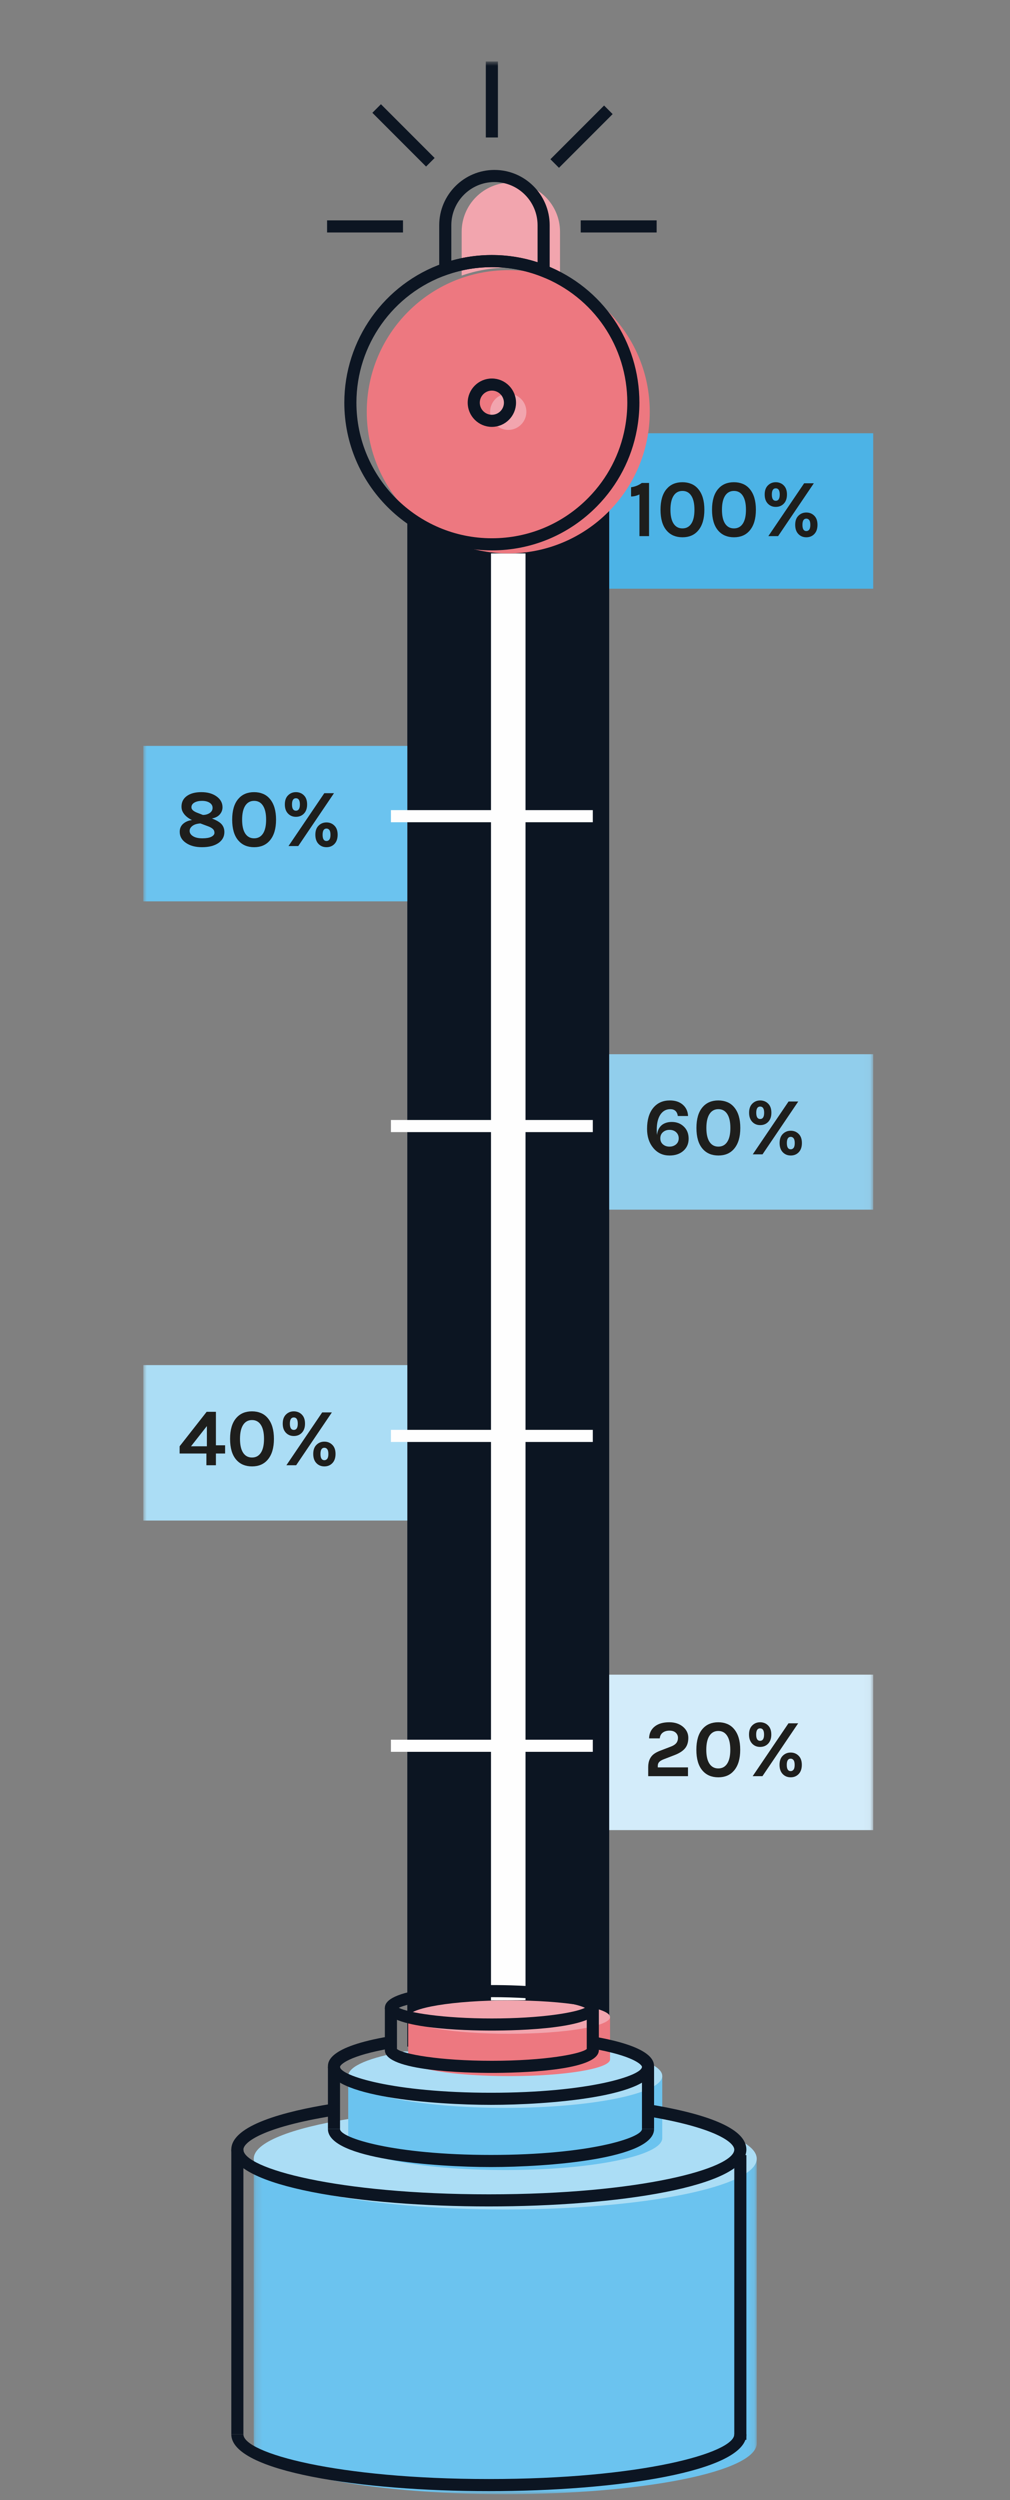<?xml version="1.0" encoding="UTF-8" standalone="no"?>
<svg width="148px" height="366px" viewBox="0 0 148 366" version="1.1" xmlns="http://www.w3.org/2000/svg" xmlns:xlink="http://www.w3.org/1999/xlink">
    <rect x="0" y="0" width="148" height="366" fill="#808080" stroke="none"/>
    <!-- Generator: Sketch 41.2 (35397) - http://www.bohemiancoding.com/sketch -->
    <title>Artboard Copy</title>
    <desc>Created with Sketch.</desc>
    <defs>
        <polygon id="path-1" points="0.182 50 73.886 50 73.886 0.886 0.182 0.886"></polygon>
        <polygon id="path-3" points="0 357 106.954 357 106.954 0.878 0 0.878"></polygon>
    </defs>
    <g id="Page-1" stroke="none" stroke-width="1" fill="none" fill-rule="evenodd">
        <g id="Artboard-Copy">
            <g id="Page-1" transform="translate(21, 8)">
                <polygon id="Fill-1" fill="#4CB3E6" points="68.269 78.181 106.954 78.181 106.954 55.425 68.269 55.425"></polygon>
                <polygon id="Fill-2" fill="#0C1522" points="38.685 291.601 68.268 291.601 68.268 66.803 38.685 66.803"></polygon>
                <polyline id="Fill-3" fill="#FEFEFE" points="50.948 284.834 50.948 73.013 56.006 73.013 56.006 284.808"></polyline>
                <g id="Group-65" transform="translate(0, 0.122)">
                    <path d="M74.211,52.158 C74.211,40.707 64.928,31.425 53.478,31.425 C42.026,31.425 32.744,40.707 32.744,52.158 C32.744,63.609 42.026,72.891 53.478,72.891 C64.928,72.891 74.211,63.609 74.211,52.158 Z" id="Fill-4" fill="#ED7880"></path>
                    <path d="M56.132,52.158 C56.132,50.692 54.944,49.503 53.477,49.503 C52.011,49.503 50.822,50.692 50.822,52.158 C50.822,53.624 52.011,54.813 53.477,54.813 C54.944,54.813 56.132,53.624 56.132,52.158" id="Fill-6" fill="#F2A5AE"></path>
                    <g id="Group-10" transform="translate(16, 307)">
                        <mask id="mask-2" fill="white">
                            <use xlink:href="#path-1"></use>
                        </mask>
                        <g id="Clip-9"></g>
                        <path d="M73.886,0.886 L73.886,42.566 C73.886,46.671 57.387,50 37.033,50 C16.681,50 0.182,46.671 0.182,42.566 L0.182,0.886" id="Fill-8" fill="#6BC3EF" mask="url(#mask-2)"></path>
                    </g>
                    <path d="M76.089,302.086 C84.501,303.448 89.887,305.54 89.887,307.886 C89.887,311.992 73.388,315.32 53.034,315.32 C32.682,315.32 16.183,311.992 16.183,307.886 C16.183,305.528 21.621,303.428 30.105,302.065" id="Fill-11" fill="#ABDDF5"></path>
                    <path d="M76.044,295.774 L76.044,304.877 C76.044,307.461 65.742,309.554 53.034,309.554 C40.327,309.554 30.025,307.461 30.025,304.877 L30.025,295.774" id="Fill-13" fill="#6BC3EF"></path>
                    <path d="M67.88,292.2 C72.873,293.058 76.044,294.341 76.044,295.774 C76.044,298.358 65.742,300.452 53.034,300.452 C40.327,300.452 30.026,298.358 30.026,295.774 C30.026,294.334 33.23,293.046 38.267,292.187" id="Fill-15" fill="#ABDDF5"></path>
                    <path d="M68.394,287.158 L68.394,293.354 C68.394,294.705 61.772,295.801 53.603,295.801 C45.434,295.801 38.812,294.705 38.812,293.354 L38.812,287.158" id="Fill-17" fill="#ED7880"></path>
                    <path d="M68.394,287.158 C68.394,288.509 61.772,289.603 53.603,289.603 C45.434,289.603 38.812,288.509 38.812,287.158 C38.812,285.807 45.434,284.712 53.603,284.712 C61.772,284.712 68.394,285.807 68.394,287.158" id="Fill-19" fill="#F2A5AE"></path>
                    <mask id="mask-4" fill="white">
                        <use xlink:href="#path-3"></use>
                    </mask>
                    <g id="Clip-22"></g>
                    <polygon id="Fill-21" fill="#D3ECFA" mask="url(#mask-4)" points="68.268 259.787 106.954 259.787 106.954 237.031 68.268 237.031"></polygon>
                    <polygon id="Fill-23" fill="#91CEEC" mask="url(#mask-4)" points="68.268 168.96 106.954 168.96 106.954 146.204 68.268 146.204"></polygon>
                    <polygon id="Fill-24" fill="#ABDDF5" mask="url(#mask-4)" points="-0.001 214.472 38.685 214.472 38.685 191.716 -0.001 191.716"></polygon>
                    <polygon id="Fill-25" fill="#6BC3EF" mask="url(#mask-4)" points="-0.001 123.827 38.685 123.827 38.685 101.071 -0.001 101.071"></polygon>
                    <path d="M61.062,32.501 L61.062,25.816 C61.062,21.837 57.835,18.61 53.856,18.61 C49.876,18.61 46.65,21.837 46.65,25.816 L46.65,32.219 C48.789,31.474 51.083,31.064 53.477,31.064 C56.155,31.064 58.712,31.576 61.062,32.501" id="Fill-26" fill="#F2A5AE" mask="url(#mask-4)"></path>
                    <polygon id="Fill-27" fill="#FEFEFE" mask="url(#mask-4)" points="36.283 248.327 65.866 248.327 65.866 246.554 36.283 246.554"></polygon>
                    <polygon id="Fill-28" fill="#FEFEFE" mask="url(#mask-4)" points="36.283 202.967 65.866 202.967 65.866 201.194 36.283 201.194"></polygon>
                    <polygon id="Fill-29" fill="#FEFEFE" mask="url(#mask-4)" points="36.283 157.607 65.866 157.607 65.866 155.834 36.283 155.834"></polygon>
                    <polygon id="Fill-30" fill="#FEFEFE" mask="url(#mask-4)" points="36.283 112.246 65.866 112.246 65.866 110.473 36.283 110.473"></polygon>
                    <path d="M51.075,29.208 C53.365,29.208 55.613,29.565 57.773,30.271 L57.773,24.848 C57.773,21.363 54.938,18.528 51.454,18.528 C47.97,18.528 45.135,21.363 45.135,24.848 L45.135,30.04 C47.065,29.487 49.058,29.208 51.075,29.208 L51.075,29.208 Z M59.547,32.834 L58.336,32.356 C53.943,30.63 49.004,30.532 44.54,32.087 L43.361,32.497 L43.361,24.848 C43.361,20.386 46.992,16.755 51.454,16.755 C55.916,16.755 59.547,20.386 59.547,24.848 L59.547,32.834 Z" id="Fill-31" fill="#0C1522" mask="url(#mask-4)"></path>
                    <path d="M51.075,30.982 C48.845,30.982 46.645,31.354 44.54,32.087 C36.578,34.864 31.228,42.396 31.228,50.829 C31.228,61.772 40.132,70.675 51.075,70.675 C56.441,70.675 61.47,68.565 65.233,64.731 C68.015,61.899 69.865,58.347 70.585,54.46 C70.808,53.249 70.922,52.027 70.922,50.829 C70.922,42.617 65.981,35.367 58.336,32.358 L58.336,32.357 C56.015,31.445 53.573,30.982 51.075,30.982 M51.075,72.449 C39.154,72.449 29.455,62.75 29.455,50.829 C29.455,41.642 35.283,33.438 43.956,30.414 C48.821,28.718 54.202,28.825 58.984,30.709 C67.313,33.986 72.695,41.883 72.695,50.829 C72.695,52.134 72.571,53.464 72.327,54.782 C71.544,59.018 69.528,62.888 66.499,65.973 C62.398,70.149 56.921,72.449 51.075,72.449" id="Fill-32" fill="#0C1522" mask="url(#mask-4)"></path>
                    <path d="M75.389,250.604 L79.814,250.604 L79.814,251.892 L73.983,251.892 L73.983,250.569 C73.983,249.638 74.313,248.963 74.972,248.541 C75.195,248.398 75.453,248.271 75.747,248.16 L77.333,247.551 C77.683,247.416 77.939,247.248 78.103,247.045 C78.265,246.842 78.347,246.589 78.347,246.288 C78.347,245.986 78.24,245.733 78.025,245.531 C77.81,245.328 77.503,245.226 77.107,245.226 C76.709,245.226 76.381,245.322 76.123,245.513 C75.865,245.704 75.715,245.986 75.676,246.36 L74.114,246.36 C74.13,245.604 74.42,245.012 74.984,244.583 C75.501,244.193 76.197,243.999 77.071,243.999 C77.874,243.999 78.537,244.213 79.063,244.642 C79.595,245.087 79.862,245.631 79.862,246.276 C79.862,246.919 79.701,247.434 79.378,247.82 C79.056,248.206 78.557,248.529 77.882,248.792 L76.272,249.412 C75.962,249.531 75.738,249.664 75.599,249.811 C75.459,249.958 75.389,250.147 75.389,250.377 L75.389,250.604 Z" id="Fill-33" fill="#1E1E1C" mask="url(#mask-4)"></path>
                    <path d="M85.555,245.984 C85.248,245.51 84.816,245.274 84.254,245.274 C83.695,245.274 83.261,245.51 82.954,245.984 C82.649,246.457 82.496,247.138 82.496,248.028 C82.496,248.919 82.649,249.596 82.954,250.061 C83.261,250.527 83.695,250.759 84.254,250.759 C84.816,250.759 85.248,250.527 85.555,250.061 C85.86,249.596 86.013,248.919 86.013,248.028 C86.013,247.138 85.86,246.457 85.555,245.984 M84.248,243.999 C84.726,243.999 85.16,244.08 85.555,244.243 C85.948,244.406 86.284,244.655 86.562,244.988 C87.166,245.696 87.468,246.71 87.468,248.028 C87.468,249.348 87.166,250.362 86.562,251.069 C86.005,251.729 85.239,252.059 84.261,252.059 C83.275,252.059 82.5,251.729 81.935,251.069 C81.339,250.378 81.041,249.364 81.041,248.028 C81.041,246.693 81.339,245.679 81.935,244.988 C82.5,244.328 83.271,243.999 84.248,243.999" id="Fill-34" fill="#1E1E1C" mask="url(#mask-4)"></path>
                    <path d="M94.861,249.328 C94.479,249.328 94.289,249.632 94.289,250.24 C94.289,250.849 94.479,251.152 94.861,251.152 C95.028,251.152 95.168,251.083 95.278,250.943 C95.389,250.805 95.445,250.569 95.445,250.24 C95.445,249.91 95.389,249.676 95.278,249.536 C95.168,249.397 95.028,249.328 94.861,249.328 L94.861,249.328 Z M94.861,248.433 C95.314,248.433 95.696,248.584 96.007,248.887 C96.332,249.197 96.495,249.645 96.495,250.233 C96.495,250.822 96.332,251.279 96.007,251.604 C95.704,251.907 95.322,252.058 94.861,252.058 C94.4,252.058 94.019,251.907 93.716,251.604 C93.39,251.279 93.228,250.822 93.228,250.233 C93.228,249.645 93.39,249.197 93.716,248.887 C94.027,248.584 94.408,248.433 94.861,248.433 L94.861,248.433 Z M90.962,245.798 C90.962,245.194 90.767,244.891 90.378,244.891 C89.996,244.891 89.805,245.194 89.805,245.798 C89.805,246.411 89.996,246.717 90.378,246.717 C90.767,246.717 90.962,246.411 90.962,245.798 L90.962,245.798 Z M94.539,244.152 L95.959,244.152 L90.724,251.891 L89.293,251.891 L94.539,244.152 Z M90.389,243.998 C90.604,243.998 90.811,244.036 91.009,244.111 C91.209,244.186 91.383,244.3 91.535,244.45 C91.86,244.761 92.023,245.21 92.023,245.798 C92.023,246.379 91.86,246.831 91.535,247.158 C91.232,247.46 90.846,247.61 90.378,247.61 C89.924,247.61 89.547,247.46 89.245,247.158 C88.92,246.831 88.757,246.379 88.757,245.798 C88.757,245.21 88.92,244.761 89.245,244.45 C89.555,244.149 89.936,243.998 90.389,243.998 L90.389,243.998 Z" id="Fill-35" fill="#1E1E1C" mask="url(#mask-4)"></path>
                    <path d="M77.107,157.277 C76.725,157.277 76.405,157.389 76.147,157.616 C75.888,157.842 75.759,158.143 75.759,158.516 C75.759,158.89 75.888,159.186 76.147,159.405 C76.405,159.624 76.723,159.733 77.1,159.733 C77.478,159.733 77.798,159.624 78.06,159.405 C78.323,159.186 78.455,158.89 78.455,158.516 C78.455,158.143 78.319,157.838 78.048,157.598 C77.802,157.384 77.488,157.277 77.107,157.277 L77.107,157.277 Z M78.323,155.25 C78.283,154.94 78.172,154.695 77.99,154.515 C77.806,154.338 77.554,154.248 77.232,154.248 C76.91,154.248 76.628,154.318 76.385,154.457 C76.142,154.595 75.934,154.797 75.759,155.059 C75.41,155.599 75.235,156.331 75.235,157.253 C75.235,157.594 75.247,157.853 75.27,158.028 C75.357,157.344 75.616,156.844 76.045,156.525 C76.42,156.256 76.884,156.121 77.441,156.121 C78.156,156.121 78.748,156.35 79.217,156.811 C79.678,157.256 79.909,157.844 79.909,158.577 C79.909,159.307 79.65,159.899 79.133,160.353 C78.617,160.806 77.941,161.033 77.107,161.033 C76.136,161.033 75.346,160.667 74.734,159.935 C74.122,159.205 73.816,158.27 73.816,157.133 C73.816,155.814 74.122,154.784 74.734,154.045 C75.33,153.33 76.141,152.971 77.167,152.971 C77.945,152.971 78.574,153.179 79.05,153.592 C79.536,154.013 79.794,154.566 79.825,155.25 L78.323,155.25 Z" id="Fill-36" fill="#1E1E1C" mask="url(#mask-4)"></path>
                    <path d="M85.567,154.957 C85.26,154.484 84.828,154.247 84.267,154.247 C83.707,154.247 83.273,154.484 82.967,154.957 C82.662,155.43 82.508,156.111 82.508,157.002 C82.508,157.893 82.662,158.569 82.967,159.035 C83.273,159.5 83.707,159.732 84.267,159.732 C84.828,159.732 85.26,159.5 85.567,159.035 C85.873,158.569 86.026,157.893 86.026,157.002 C86.026,156.111 85.873,155.43 85.567,154.957 M84.261,152.971 C84.738,152.971 85.173,153.053 85.567,153.216 C85.96,153.379 86.296,153.627 86.575,153.961 C87.178,154.669 87.481,155.682 87.481,157.002 C87.481,158.321 87.178,159.334 86.575,160.042 C86.018,160.702 85.252,161.032 84.273,161.032 C83.288,161.032 82.512,160.702 81.948,160.042 C81.352,159.351 81.053,158.337 81.053,157.002 C81.053,155.666 81.352,154.652 81.948,153.961 C82.512,153.302 83.283,152.971 84.261,152.971" id="Fill-37" fill="#1E1E1C" mask="url(#mask-4)"></path>
                    <path d="M94.873,158.301 C94.492,158.301 94.301,158.606 94.301,159.213 C94.301,159.822 94.492,160.125 94.873,160.125 C95.04,160.125 95.179,160.056 95.291,159.918 C95.401,159.778 95.458,159.544 95.458,159.213 C95.458,158.884 95.401,158.649 95.291,158.511 C95.179,158.371 95.04,158.301 94.873,158.301 L94.873,158.301 Z M94.873,157.407 C95.326,157.407 95.708,157.559 96.018,157.861 C96.344,158.17 96.507,158.619 96.507,159.208 C96.507,159.797 96.344,160.254 96.018,160.579 C95.716,160.881 95.334,161.032 94.873,161.032 C94.412,161.032 94.03,160.881 93.728,160.579 C93.402,160.254 93.239,159.797 93.239,159.208 C93.239,158.619 93.402,158.17 93.728,157.861 C94.038,157.559 94.42,157.407 94.873,157.407 L94.873,157.407 Z M90.975,154.772 C90.975,154.168 90.779,153.866 90.39,153.866 C90.009,153.866 89.817,154.168 89.817,154.772 C89.817,155.384 90.009,155.691 90.39,155.691 C90.779,155.691 90.975,155.384 90.975,154.772 L90.975,154.772 Z M94.552,153.127 L95.97,153.127 L90.735,160.864 L89.305,160.864 L94.552,153.127 Z M90.402,152.971 C90.616,152.971 90.823,153.009 91.021,153.085 C91.22,153.16 91.394,153.275 91.546,153.425 C91.873,153.735 92.035,154.184 92.035,154.772 C92.035,155.353 91.873,155.805 91.546,156.131 C91.244,156.434 90.859,156.584 90.39,156.584 C89.936,156.584 89.56,156.434 89.257,156.131 C88.931,155.805 88.769,155.353 88.769,154.772 C88.769,154.184 88.931,153.735 89.257,153.425 C89.567,153.122 89.948,152.971 90.402,152.971 L90.402,152.971 Z" id="Fill-38" fill="#1E1E1C" mask="url(#mask-4)"></path>
                    <path d="M71.473,63.209 C72.069,63.122 72.594,62.911 73.046,62.577 L74.108,62.577 L74.108,70.363 L72.701,70.363 L72.701,64.259 C72.295,64.457 71.886,64.558 71.473,64.558 L71.473,63.209 Z" id="Fill-39" fill="#1E1E1C" mask="url(#mask-4)"></path>
                    <path d="M80.302,64.455 C79.995,63.982 79.563,63.745 79.002,63.745 C78.442,63.745 78.008,63.982 77.702,64.455 C77.397,64.929 77.243,65.609 77.243,66.5 C77.243,67.391 77.397,68.067 77.702,68.533 C78.008,68.998 78.442,69.231 79.002,69.231 C79.563,69.231 79.995,68.998 80.302,68.533 C80.609,68.067 80.761,67.391 80.761,66.5 C80.761,65.609 80.609,64.929 80.302,64.455 M78.996,62.47 C79.474,62.47 79.908,62.551 80.302,62.715 C80.696,62.877 81.031,63.126 81.309,63.46 C81.913,64.168 82.215,65.181 82.215,66.5 C82.215,67.82 81.913,68.833 81.309,69.541 C80.753,70.2 79.986,70.531 79.008,70.531 C78.022,70.531 77.247,70.2 76.683,69.541 C76.087,68.85 75.789,67.836 75.789,66.5 C75.789,65.165 76.087,64.151 76.683,63.46 C77.247,62.8 78.019,62.47 78.996,62.47" id="Fill-40" fill="#1E1E1C" mask="url(#mask-4)"></path>
                    <path d="M87.85,64.455 C87.543,63.982 87.111,63.745 86.55,63.745 C85.99,63.745 85.556,63.982 85.25,64.455 C84.945,64.929 84.791,65.609 84.791,66.5 C84.791,67.391 84.945,68.067 85.25,68.533 C85.556,68.998 85.99,69.231 86.55,69.231 C87.111,69.231 87.543,68.998 87.85,68.533 C88.156,68.067 88.309,67.391 88.309,66.5 C88.309,65.609 88.156,64.929 87.85,64.455 M86.544,62.47 C87.021,62.47 87.456,62.551 87.85,62.715 C88.243,62.877 88.579,63.126 88.858,63.46 C89.461,64.168 89.764,65.181 89.764,66.5 C89.764,67.82 89.461,68.833 88.858,69.541 C88.301,70.2 87.535,70.531 86.556,70.531 C85.571,70.531 84.795,70.2 84.231,69.541 C83.635,68.85 83.336,67.836 83.336,66.5 C83.336,65.165 83.635,64.151 84.231,63.46 C84.795,62.8 85.566,62.47 86.544,62.47" id="Fill-41" fill="#1E1E1C" mask="url(#mask-4)"></path>
                    <path d="M97.156,67.8 C96.775,67.8 96.585,68.105 96.585,68.712 C96.585,69.321 96.775,69.624 97.156,69.624 C97.323,69.624 97.463,69.555 97.574,69.416 C97.685,69.277 97.741,69.042 97.741,68.712 C97.741,68.383 97.685,68.148 97.574,68.009 C97.463,67.869 97.323,67.8 97.156,67.8 L97.156,67.8 Z M97.156,66.906 C97.61,66.906 97.992,67.057 98.302,67.36 C98.627,67.669 98.791,68.118 98.791,68.706 C98.791,69.295 98.627,69.752 98.302,70.077 C98,70.38 97.618,70.531 97.156,70.531 C96.695,70.531 96.314,70.38 96.012,70.077 C95.686,69.752 95.523,69.295 95.523,68.706 C95.523,68.118 95.686,67.669 96.012,67.36 C96.322,67.057 96.704,66.906 97.156,66.906 L97.156,66.906 Z M93.258,64.27 C93.258,63.667 93.062,63.364 92.673,63.364 C92.292,63.364 92.101,63.667 92.101,64.27 C92.101,64.883 92.292,65.19 92.673,65.19 C93.062,65.19 93.258,64.883 93.258,64.27 L93.258,64.27 Z M96.835,62.625 L98.254,62.625 L93.019,70.363 L91.589,70.363 L96.835,62.625 Z M92.685,62.47 C92.9,62.47 93.106,62.508 93.304,62.584 C93.504,62.658 93.678,62.773 93.83,62.923 C94.156,63.234 94.318,63.683 94.318,64.27 C94.318,64.851 94.156,65.304 93.83,65.63 C93.527,65.932 93.142,66.082 92.673,66.082 C92.22,66.082 91.843,65.932 91.54,65.63 C91.215,65.304 91.052,64.851 91.052,64.27 C91.052,63.683 91.215,63.234 91.54,62.923 C91.85,62.621 92.231,62.47 92.685,62.47 L92.685,62.47 Z" id="Fill-42" fill="#1E1E1C" mask="url(#mask-4)"></path>
                    <path d="M6.991,203.599 L9.315,203.599 L9.315,200.642 L6.991,203.599 Z M10.639,198.555 L10.639,203.456 L11.986,203.456 L11.986,204.66 L10.639,204.66 L10.639,206.377 L9.245,206.377 L9.245,204.66 L5.321,204.66 L5.321,203.599 L9.28,198.555 L10.639,198.555 Z" id="Fill-43" fill="#1E1E1C" mask="url(#mask-4)"></path>
                    <path d="M17.227,200.469 C16.92,199.996 16.488,199.759 15.928,199.759 C15.367,199.759 14.933,199.996 14.627,200.469 C14.322,200.943 14.168,201.623 14.168,202.514 C14.168,203.405 14.322,204.081 14.627,204.547 C14.933,205.012 15.367,205.244 15.928,205.244 C16.488,205.244 16.92,205.012 17.227,204.547 C17.534,204.081 17.687,203.405 17.687,202.514 C17.687,201.623 17.534,200.943 17.227,200.469 M15.921,198.484 C16.399,198.484 16.834,198.565 17.227,198.729 C17.621,198.891 17.956,199.14 18.235,199.474 C18.838,200.182 19.14,201.195 19.14,202.514 C19.14,203.834 18.838,204.847 18.235,205.555 C17.678,206.214 16.911,206.545 15.933,206.545 C14.947,206.545 14.172,206.214 13.608,205.555 C13.012,204.864 12.714,203.85 12.714,202.514 C12.714,201.179 13.012,200.165 13.608,199.474 C14.172,198.814 14.944,198.484 15.921,198.484" id="Fill-44" fill="#1E1E1C" mask="url(#mask-4)"></path>
                    <path d="M26.534,203.813 C26.152,203.813 25.961,204.118 25.961,204.726 C25.961,205.334 26.152,205.638 26.534,205.638 C26.701,205.638 26.84,205.569 26.951,205.43 C27.062,205.29 27.118,205.056 27.118,204.726 C27.118,204.397 27.062,204.162 26.951,204.023 C26.84,203.883 26.701,203.813 26.534,203.813 L26.534,203.813 Z M26.534,202.92 C26.987,202.92 27.369,203.071 27.679,203.373 C28.005,203.683 28.168,204.132 28.168,204.72 C28.168,205.309 28.005,205.766 27.679,206.091 C27.376,206.393 26.995,206.545 26.534,206.545 C26.073,206.545 25.691,206.393 25.389,206.091 C25.062,205.766 24.9,205.309 24.9,204.72 C24.9,204.132 25.062,203.683 25.389,203.373 C25.699,203.071 26.081,202.92 26.534,202.92 L26.534,202.92 Z M22.635,200.284 C22.635,199.68 22.44,199.378 22.051,199.378 C21.669,199.378 21.477,199.68 21.477,200.284 C21.477,200.897 21.669,201.203 22.051,201.203 C22.44,201.203 22.635,200.897 22.635,200.284 L22.635,200.284 Z M26.212,198.639 L27.631,198.639 L22.396,206.377 L20.966,206.377 L26.212,198.639 Z M22.063,198.484 C22.276,198.484 22.483,198.522 22.682,198.598 C22.881,198.672 23.055,198.787 23.207,198.937 C23.533,199.247 23.696,199.696 23.696,200.284 C23.696,200.865 23.533,201.317 23.207,201.644 C22.905,201.946 22.52,202.096 22.051,202.096 C21.597,202.096 21.22,201.946 20.918,201.644 C20.592,201.317 20.429,200.865 20.429,200.284 C20.429,199.696 20.592,199.247 20.918,198.937 C21.227,198.635 21.609,198.484 22.063,198.484 L22.063,198.484 Z" id="Fill-45" fill="#1E1E1C" mask="url(#mask-4)"></path>
                    <path d="M7.838,110.833 L8.732,111.178 C9.113,111.178 9.447,111.082 9.734,110.892 C10.012,110.701 10.151,110.45 10.151,110.141 C10.151,109.83 10.008,109.582 9.722,109.396 C9.436,109.209 9.062,109.115 8.601,109.115 C8.155,109.115 7.785,109.198 7.491,109.365 C7.197,109.533 7.051,109.765 7.051,110.063 C7.051,110.361 7.314,110.618 7.838,110.833 L7.838,110.833 Z M8.362,112.418 C7.639,112.465 7.15,112.696 6.896,113.109 C6.824,113.229 6.788,113.368 6.788,113.527 C6.788,113.686 6.836,113.833 6.932,113.968 C7.026,114.104 7.158,114.219 7.324,114.313 C7.643,114.504 8.09,114.6 8.666,114.6 C9.242,114.6 9.68,114.522 9.978,114.367 C10.276,114.213 10.425,114.021 10.425,113.795 C10.425,113.568 10.351,113.386 10.205,113.247 C10.057,113.107 9.857,112.986 9.603,112.883 L8.362,112.418 Z M8.511,107.84 C9.414,107.84 10.154,108.048 10.735,108.465 C11.316,108.883 11.606,109.413 11.606,110.058 C11.606,110.446 11.472,110.795 11.206,111.101 C10.94,111.406 10.556,111.604 10.055,111.691 C10.716,111.953 11.172,112.22 11.427,112.489 C11.729,112.808 11.88,113.205 11.88,113.682 C11.88,114.342 11.593,114.875 11.021,115.279 C10.425,115.693 9.618,115.899 8.601,115.899 C7.623,115.899 6.832,115.685 6.228,115.256 C5.631,114.843 5.334,114.306 5.334,113.646 C5.334,113.161 5.502,112.77 5.84,112.472 C6.179,112.174 6.609,111.992 7.134,111.93 C6.442,111.596 5.974,111.162 5.727,110.629 C5.639,110.431 5.596,110.204 5.596,109.95 C5.596,109.298 5.857,108.783 6.377,108.406 C6.898,108.028 7.609,107.84 8.511,107.84 L8.511,107.84 Z" id="Fill-46" fill="#1E1E1C" mask="url(#mask-4)"></path>
                    <path d="M17.537,109.825 C17.23,109.352 16.798,109.115 16.237,109.115 C15.678,109.115 15.244,109.352 14.937,109.825 C14.632,110.299 14.478,110.98 14.478,111.87 C14.478,112.76 14.632,113.438 14.937,113.903 C15.244,114.368 15.678,114.6 16.237,114.6 C16.798,114.6 17.23,114.368 17.537,113.903 C17.843,113.438 17.996,112.76 17.996,111.87 C17.996,110.98 17.843,110.299 17.537,109.825 M16.231,107.841 C16.708,107.841 17.143,107.921 17.537,108.085 C17.931,108.248 18.266,108.496 18.545,108.829 C19.148,109.537 19.451,110.552 19.451,111.87 C19.451,113.189 19.148,114.204 18.545,114.91 C17.988,115.57 17.222,115.9 16.243,115.9 C15.258,115.9 14.483,115.57 13.918,114.91 C13.322,114.219 13.023,113.206 13.023,111.87 C13.023,110.534 13.322,109.52 13.918,108.829 C14.483,108.169 15.253,107.841 16.231,107.841" id="Fill-47" fill="#1E1E1C" mask="url(#mask-4)"></path>
                    <path d="M26.843,113.17 C26.461,113.17 26.271,113.474 26.271,114.082 C26.271,114.69 26.461,114.994 26.843,114.994 C27.01,114.994 27.149,114.924 27.26,114.784 C27.371,114.647 27.427,114.411 27.427,114.082 C27.427,113.751 27.371,113.518 27.26,113.377 C27.149,113.239 27.01,113.17 26.843,113.17 L26.843,113.17 Z M26.843,112.274 C27.296,112.274 27.678,112.426 27.988,112.729 C28.313,113.038 28.477,113.487 28.477,114.075 C28.477,114.663 28.313,115.12 27.988,115.447 C27.686,115.749 27.304,115.899 26.843,115.899 C26.381,115.899 26,115.749 25.698,115.447 C25.372,115.12 25.209,114.663 25.209,114.075 C25.209,113.487 25.372,113.038 25.698,112.729 C26.008,112.426 26.39,112.274 26.843,112.274 L26.843,112.274 Z M22.944,109.64 C22.944,109.036 22.748,108.733 22.36,108.733 C21.978,108.733 21.787,109.036 21.787,109.64 C21.787,110.252 21.978,110.558 22.36,110.558 C22.748,110.558 22.944,110.252 22.944,109.64 L22.944,109.64 Z M26.521,107.994 L27.94,107.994 L22.705,115.733 L21.275,115.733 L26.521,107.994 Z M22.371,107.84 C22.586,107.84 22.793,107.877 22.991,107.952 C23.19,108.028 23.364,108.141 23.517,108.292 C23.842,108.603 24.004,109.052 24.004,109.64 C24.004,110.22 23.842,110.674 23.517,110.999 C23.213,111.302 22.828,111.452 22.36,111.452 C21.906,111.452 21.529,111.302 21.226,110.999 C20.901,110.674 20.739,110.22 20.739,109.64 C20.739,109.052 20.901,108.603 21.226,108.292 C21.537,107.99 21.918,107.84 22.371,107.84 L22.371,107.84 Z" id="Fill-48" fill="#1E1E1C" mask="url(#mask-4)"></path>
                    <path d="M50.948,300.009 C42.683,300.009 27.052,298.846 27.052,294.445 C27.052,293.719 27.052,291.512 36.032,289.984 L36.329,291.732 C30.099,292.792 28.826,294.141 28.826,294.445 C28.826,295.732 36.634,298.236 50.948,298.236 C65.262,298.236 73.071,295.732 73.071,294.445 C73.071,294.144 71.811,292.804 65.643,291.743 L65.944,289.997 C74.844,291.527 74.844,293.723 74.844,294.445 C74.844,298.846 59.213,300.009 50.948,300.009" id="Fill-49" fill="#0C1522" mask="url(#mask-4)"></path>
                    <path d="M50.948,309.112 C42.683,309.112 27.052,307.949 27.052,303.548 L28.826,303.548 C28.826,304.835 36.634,307.339 50.948,307.339 C65.262,307.339 73.071,304.835 73.071,303.548 L74.844,303.548 C74.844,307.949 59.213,309.112 50.948,309.112" id="Fill-50" fill="#0C1522" mask="url(#mask-4)"></path>
                    <polygon id="Fill-51" fill="#0C1522" mask="url(#mask-4)" points="27.053 303.547 28.826 303.547 28.826 294.444 27.053 294.444"></polygon>
                    <polygon id="Fill-52" fill="#0C1522" mask="url(#mask-4)" points="73.071 303.547 74.844 303.547 74.844 294.444 73.071 294.444"></polygon>
                    <path d="M50.633,356.557 C31.878,356.557 12.893,353.699 12.893,348.236 L14.666,348.236 C14.666,350.97 28.349,354.784 50.633,354.784 C72.915,354.784 86.597,350.97 86.597,348.236 L88.371,348.236 C88.371,353.699 69.385,356.557 50.633,356.557" id="Fill-53" fill="#0C1522" mask="url(#mask-4)"></path>
                    <path d="M50.633,314.878 C31.878,314.878 12.893,312.02 12.893,306.557 C12.893,302.97 20.869,300.936 27.561,299.861 L27.843,301.611 C17.442,303.281 14.666,305.506 14.666,306.557 C14.666,309.291 28.349,313.105 50.633,313.105 C72.915,313.105 86.597,309.291 86.597,306.557 C86.597,305.513 83.849,303.301 73.544,301.631 L73.828,299.881 C83.478,301.444 88.371,303.69 88.371,306.557 C88.371,312.02 69.385,314.878 50.633,314.878" id="Fill-54" fill="#0C1522" mask="url(#mask-4)"></path>
                    <polygon id="Fill-55" fill="#0C1522" mask="url(#mask-4)" points="12.894 348.236 14.667 348.236 14.667 306.557 12.894 306.557"></polygon>
                    <polygon id="Fill-56" fill="#0C1522" mask="url(#mask-4)" points="86.598 349.043 88.371 349.043 88.371 307.363 86.598 307.363"></polygon>
                    <path d="M51.075,295.331 C47.397,295.331 35.396,295.091 35.396,291.999 L35.396,285.802 L37.17,285.802 L37.17,291.833 C38.038,292.56 43.292,293.558 51.075,293.558 C58.858,293.558 64.111,292.56 64.979,291.833 L64.979,285.802 L66.753,285.802 L66.753,291.999 C66.753,295.091 54.753,295.331 51.075,295.331" id="Fill-57" fill="#0C1522" mask="url(#mask-4)"></path>
                    <path d="M37.434,285.802 C38.83,286.506 43.868,287.361 51.075,287.361 C58.281,287.361 63.318,286.506 64.714,285.802 C63.318,285.098 58.281,284.242 51.075,284.242 C43.869,284.242 38.83,285.097 37.434,285.802 M51.075,289.134 C47.397,289.134 35.396,288.894 35.396,285.802 C35.396,282.71 47.397,282.469 51.075,282.469 C54.752,282.469 66.752,282.71 66.752,285.802 C66.752,288.894 54.752,289.134 51.075,289.134" id="Fill-58" fill="#0C1522" mask="url(#mask-4)"></path>
                    <path d="M51.075,49.06 C50.099,49.06 49.306,49.853 49.306,50.829 C49.306,51.803 50.099,52.596 51.075,52.596 C52.05,52.596 52.843,51.803 52.843,50.829 C52.843,49.853 52.05,49.06 51.075,49.06 M51.075,54.37 C49.122,54.37 47.533,52.781 47.533,50.829 C47.533,48.875 49.122,47.287 51.075,47.287 C53.027,47.287 54.616,48.875 54.616,50.829 C54.616,52.781 53.027,54.37 51.075,54.37" id="Fill-59" fill="#0C1522" mask="url(#mask-4)"></path>
                    <polygon id="Fill-60" fill="#0C1522" mask="url(#mask-4)" points="50.189 12.003 51.962 12.003 51.962 0.878 50.189 0.878"></polygon>
                    <polygon id="Fill-61" fill="#0C1522" mask="url(#mask-4)" points="26.928 25.911 38.053 25.911 38.053 24.138 26.928 24.138"></polygon>
                    <polygon id="Fill-62" fill="#0C1522" mask="url(#mask-4)" points="64.096 25.911 75.221 25.911 75.221 24.138 64.096 24.138"></polygon>
                    <polygon id="Fill-63" fill="#0C1522" mask="url(#mask-4)" points="41.434 16.259 33.566 8.391 34.82 7.137 42.688 15.005"></polygon>
                    <polygon id="Fill-64" fill="#0C1522" mask="url(#mask-4)" points="60.909 16.444 59.655 15.19 67.519 7.326 68.773 8.58"></polygon>
                </g>
            </g>
        </g>
    </g>
</svg>